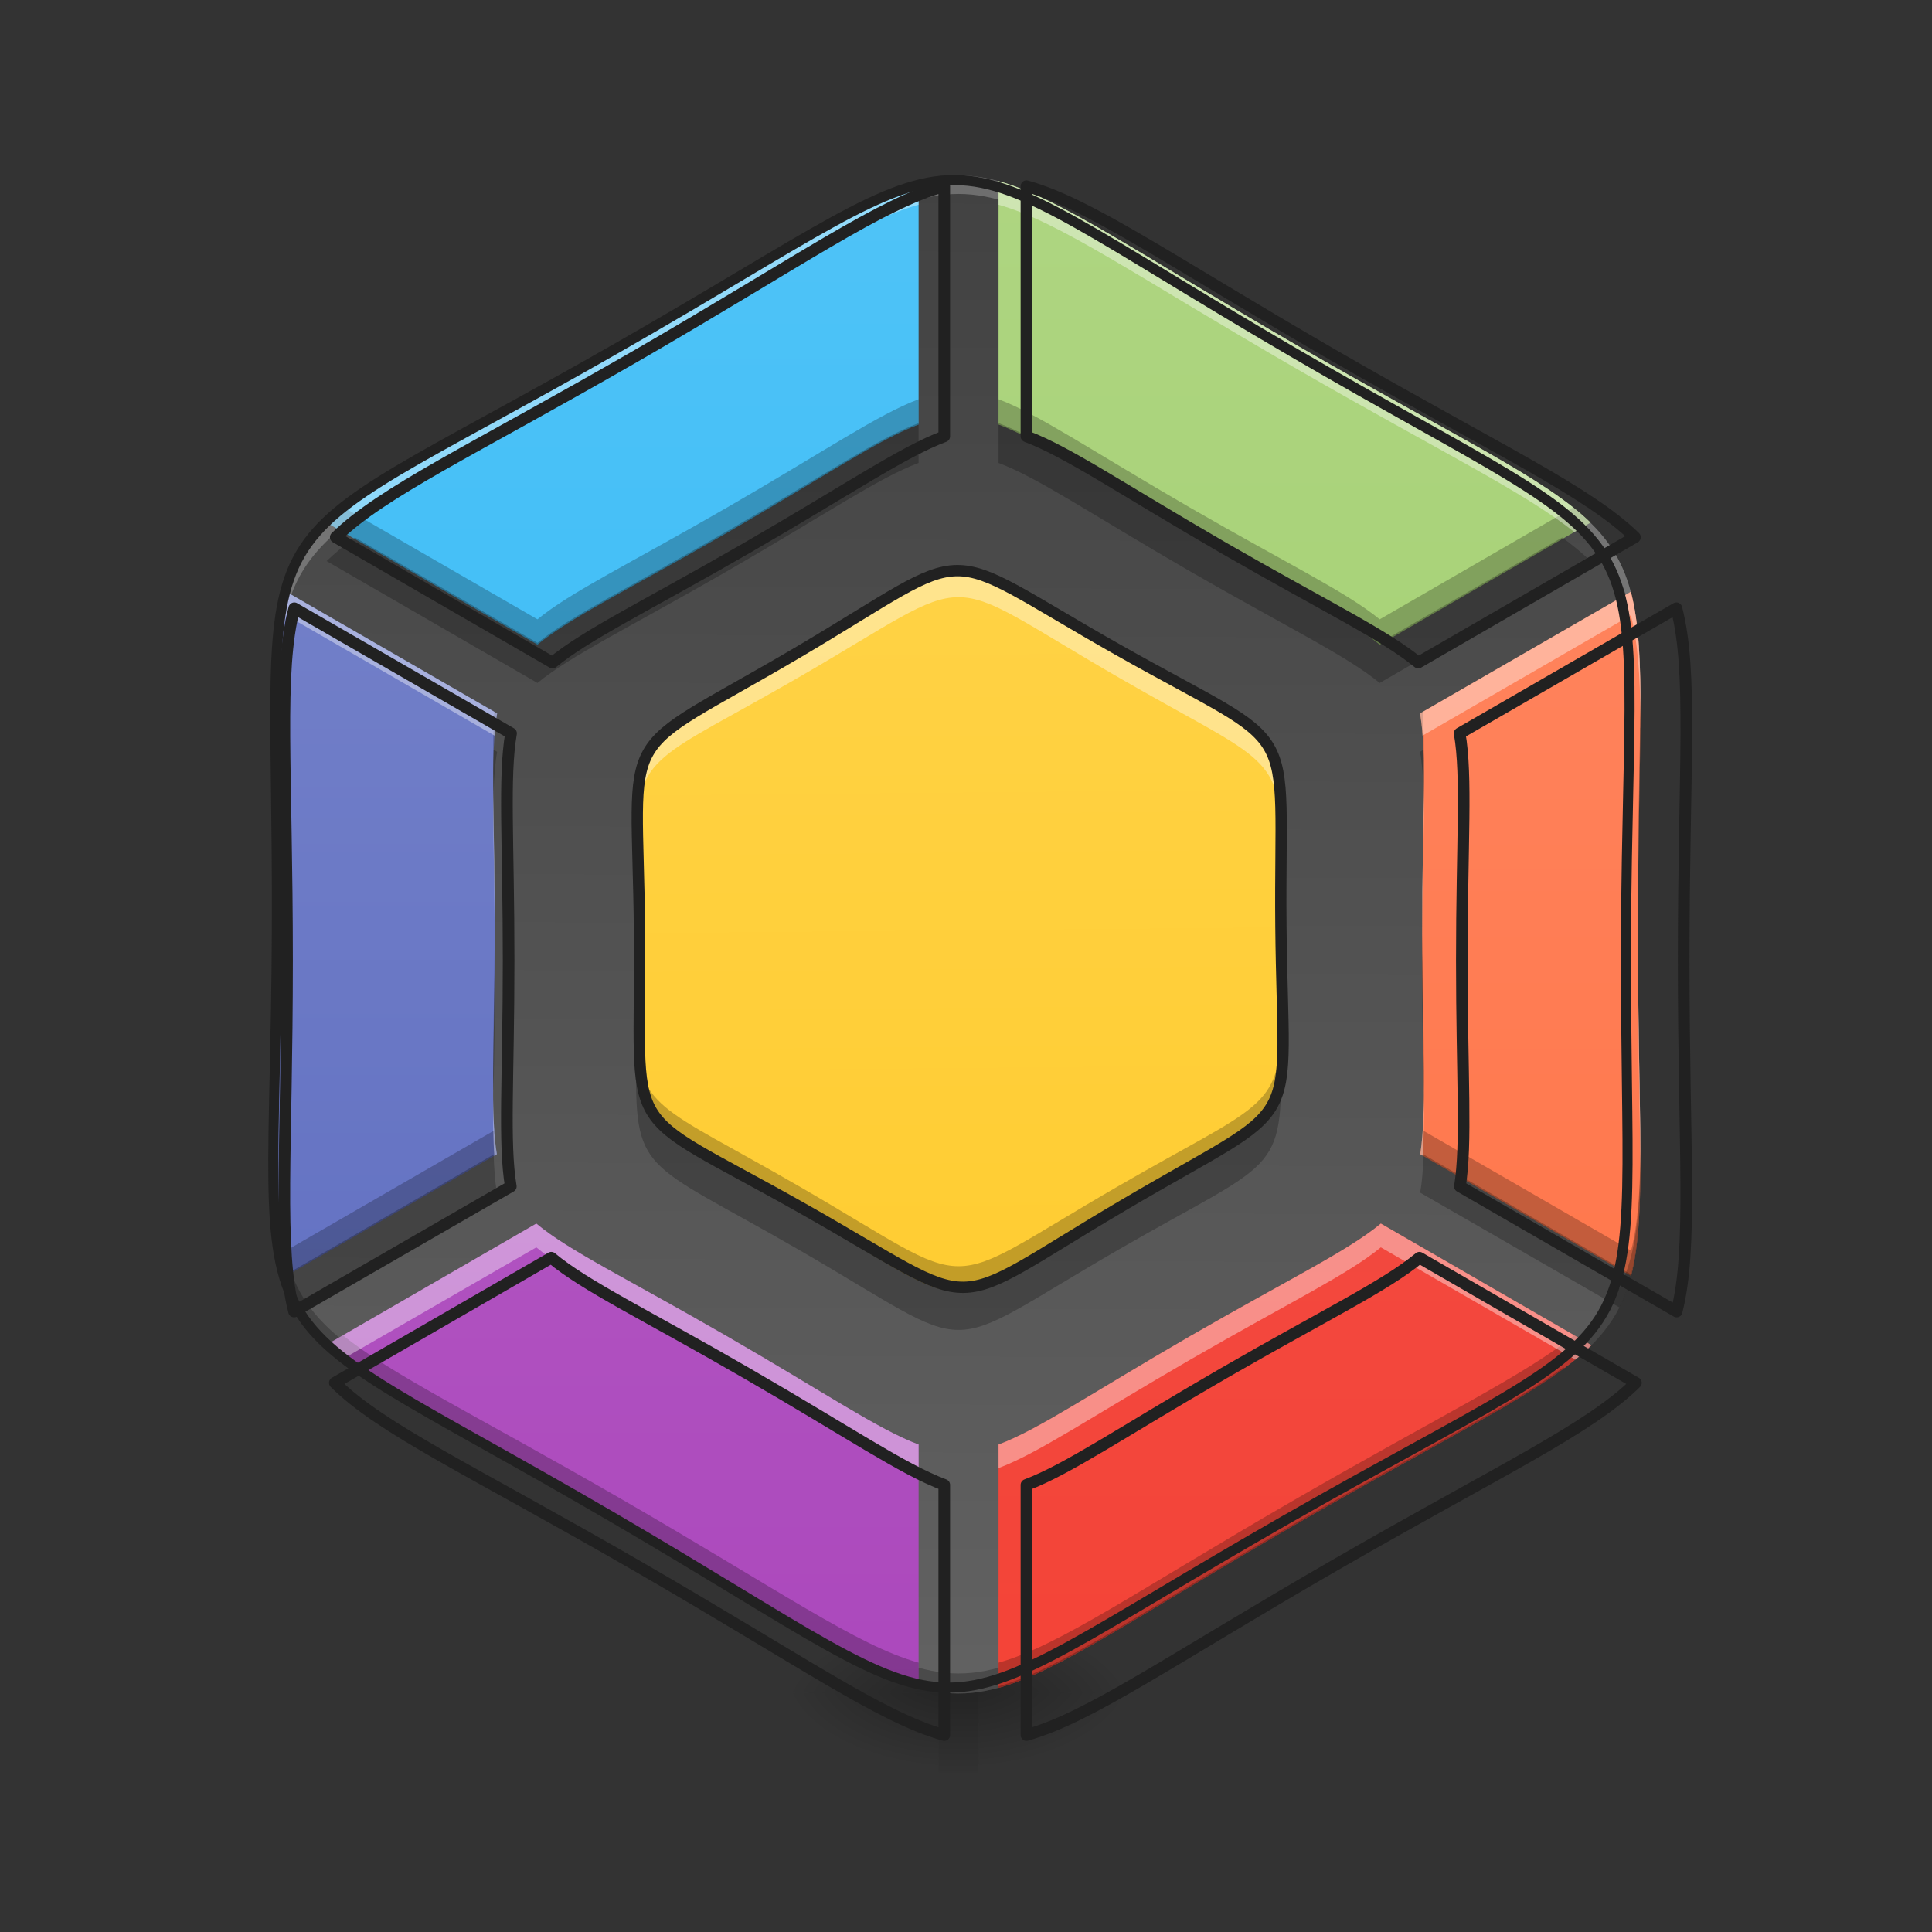 <?xml version="1.0" encoding="UTF-8"?>
<svg xmlns="http://www.w3.org/2000/svg" xmlns:xlink="http://www.w3.org/1999/xlink" width="32px" height="32px" viewBox="0 0 32 32" version="1.1">
<rect x="0" y="0" width="32" height="32" fill="#333333" stroke="none"/>
<defs>
<radialGradient id="radial0" gradientUnits="userSpaceOnUse" cx="450.909" cy="189.579" fx="450.909" fy="189.579" r="21.167" gradientTransform="matrix(0,-0.078,-0.141,-0,42.539,63.595)">
<stop offset="0" style="stop-color:rgb(0%,0%,0%);stop-opacity:0.314;"/>
<stop offset="0.222" style="stop-color:rgb(0%,0%,0%);stop-opacity:0.275;"/>
<stop offset="1" style="stop-color:rgb(0%,0%,0%);stop-opacity:0;"/>
</radialGradient>
<radialGradient id="radial1" gradientUnits="userSpaceOnUse" cx="450.909" cy="189.579" fx="450.909" fy="189.579" r="21.167" gradientTransform="matrix(-0,0.078,0.141,0,-10.786,-7.527)">
<stop offset="0" style="stop-color:rgb(0%,0%,0%);stop-opacity:0.314;"/>
<stop offset="0.222" style="stop-color:rgb(0%,0%,0%);stop-opacity:0.275;"/>
<stop offset="1" style="stop-color:rgb(0%,0%,0%);stop-opacity:0;"/>
</radialGradient>
<radialGradient id="radial2" gradientUnits="userSpaceOnUse" cx="450.909" cy="189.579" fx="450.909" fy="189.579" r="21.167" gradientTransform="matrix(-0,-0.078,0.141,-0,-10.786,63.595)">
<stop offset="0" style="stop-color:rgb(0%,0%,0%);stop-opacity:0.314;"/>
<stop offset="0.222" style="stop-color:rgb(0%,0%,0%);stop-opacity:0.275;"/>
<stop offset="1" style="stop-color:rgb(0%,0%,0%);stop-opacity:0;"/>
</radialGradient>
<radialGradient id="radial3" gradientUnits="userSpaceOnUse" cx="450.909" cy="189.579" fx="450.909" fy="189.579" r="21.167" gradientTransform="matrix(0,0.078,-0.141,0,42.539,-7.527)">
<stop offset="0" style="stop-color:rgb(0%,0%,0%);stop-opacity:0.314;"/>
<stop offset="0.222" style="stop-color:rgb(0%,0%,0%);stop-opacity:0.275;"/>
<stop offset="1" style="stop-color:rgb(0%,0%,0%);stop-opacity:0;"/>
</radialGradient>
<linearGradient id="linear0" gradientUnits="userSpaceOnUse" x1="255.323" y1="233.5" x2="255.323" y2="254.667" gradientTransform="matrix(0.013,0,0,0.063,12.465,13.439)">
<stop offset="0" style="stop-color:rgb(0%,0%,0%);stop-opacity:0.275;"/>
<stop offset="1" style="stop-color:rgb(0%,0%,0%);stop-opacity:0;"/>
</linearGradient>
<linearGradient id="linear1" gradientUnits="userSpaceOnUse" x1="141.587" y1="-162.289" x2="363.503" y2="222.081" gradientTransform="matrix(0.048,0.028,-0.028,0.048,4.474,6.8)">
<stop offset="0" style="stop-color:rgb(25.882%,25.882%,25.882%);stop-opacity:1;"/>
<stop offset="1" style="stop-color:rgb(38.039%,38.039%,38.039%);stop-opacity:1;"/>
</linearGradient>
<linearGradient id="linear2" gradientUnits="userSpaceOnUse" x1="680" y1="1695.118" x2="680" y2="175.118" gradientTransform="matrix(0.017,0,0,0.017,0,0)">
<stop offset="0" style="stop-color:rgb(16.078%,71.373%,96.471%);stop-opacity:1;"/>
<stop offset="1" style="stop-color:rgb(30.98%,76.471%,96.863%);stop-opacity:1;"/>
</linearGradient>
<linearGradient id="linear3" gradientUnits="userSpaceOnUse" x1="1240" y1="1695.118" x2="1240" y2="175.118" gradientTransform="matrix(0.017,0,0,0.017,0,0)">
<stop offset="0" style="stop-color:rgb(61.176%,80%,39.608%);stop-opacity:1;"/>
<stop offset="1" style="stop-color:rgb(68.235%,83.529%,50.588%);stop-opacity:1;"/>
</linearGradient>
<linearGradient id="linear4" gradientUnits="userSpaceOnUse" x1="320" y1="1695.118" x2="320" y2="175.118" gradientTransform="matrix(0.017,0,0,0.017,0,0)">
<stop offset="0" style="stop-color:rgb(36.078%,41.961%,75.294%);stop-opacity:1;"/>
<stop offset="1" style="stop-color:rgb(47.451%,52.549%,79.608%);stop-opacity:1;"/>
</linearGradient>
<linearGradient id="linear5" gradientUnits="userSpaceOnUse" x1="1520" y1="1695.118" x2="1520" y2="175.118" gradientTransform="matrix(0.017,0,0,0.017,0,0)">
<stop offset="0" style="stop-color:rgb(100%,43.922%,26.275%);stop-opacity:1;"/>
<stop offset="1" style="stop-color:rgb(100%,54.118%,39.608%);stop-opacity:1;"/>
</linearGradient>
<linearGradient id="linear6" gradientUnits="userSpaceOnUse" x1="680" y1="1695.118" x2="680" y2="175.118" gradientTransform="matrix(0.017,0,0,0.017,0,0)">
<stop offset="0" style="stop-color:rgb(67.059%,27.843%,73.725%);stop-opacity:1;"/>
<stop offset="1" style="stop-color:rgb(72.941%,40.784%,78.431%);stop-opacity:1;"/>
</linearGradient>
<linearGradient id="linear7" gradientUnits="userSpaceOnUse" x1="1280" y1="1695.118" x2="1280" y2="175.118" gradientTransform="matrix(0.017,0,0,0.017,0,0)">
<stop offset="0" style="stop-color:rgb(95.686%,26.275%,21.176%);stop-opacity:1;"/>
<stop offset="1" style="stop-color:rgb(93.725%,32.549%,31.373%);stop-opacity:1;"/>
</linearGradient>
<linearGradient id="linear8" gradientUnits="userSpaceOnUse" x1="491.814" y1="444.322" x2="16.981" y2="-378.112" gradientTransform="matrix(0.023,0.013,-0.013,0.023,10.483,11.339)">
<stop offset="0" style="stop-color:rgb(100%,79.216%,15.686%);stop-opacity:1;"/>
<stop offset="1" style="stop-color:rgb(100%,83.529%,30.98%);stop-opacity:1;"/>
</linearGradient>
</defs>
<g id="surface1">
<path style=" stroke:none;fill-rule:nonzero;fill:url(#radial0);" d="M 16.207 28.035 L 18.852 28.035 L 18.852 26.711 L 16.207 26.711 Z M 16.207 28.035 "/>
<path style=" stroke:none;fill-rule:nonzero;fill:url(#radial1);" d="M 15.547 28.035 L 12.898 28.035 L 12.898 29.355 L 15.547 29.355 Z M 15.547 28.035 "/>
<path style=" stroke:none;fill-rule:nonzero;fill:url(#radial2);" d="M 15.547 28.035 L 12.898 28.035 L 12.898 26.711 L 15.547 26.711 Z M 15.547 28.035 "/>
<path style=" stroke:none;fill-rule:nonzero;fill:url(#radial3);" d="M 16.207 28.035 L 18.852 28.035 L 18.852 29.355 L 16.207 29.355 Z M 16.207 28.035 "/>
<path style=" stroke:none;fill-rule:nonzero;fill:url(#linear0);" d="M 15.547 27.703 L 16.207 27.703 L 16.207 29.355 L 15.547 29.355 Z M 15.547 27.703 "/>
<path style=" stroke:none;fill-rule:nonzero;fill:url(#linear1);" d="M 21.504 5.734 C 28.031 9.504 27.129 7.938 27.129 15.477 C 27.129 23.016 28.031 21.453 21.504 25.223 C 14.973 28.992 16.781 28.992 10.25 25.223 C 3.723 21.453 4.625 23.016 4.625 15.477 C 4.625 7.938 3.723 9.504 10.25 5.734 C 16.781 1.961 14.973 1.961 21.504 5.734 Z M 21.504 5.734 "/>
<path style=" stroke:none;fill-rule:nonzero;fill:rgb(100%,100%,100%);fill-opacity:0.235;" d="M 15.875 2.906 C 14.695 2.906 13.516 3.848 10.25 5.734 C 5.047 8.738 4.562 8.355 4.582 11.891 C 4.598 8.68 5.203 8.953 10.25 6.039 C 16.781 2.27 14.973 2.27 21.504 6.039 C 26.551 8.953 27.156 8.68 27.172 11.891 C 27.191 8.355 26.707 8.738 21.504 5.734 C 18.238 3.848 17.059 2.906 15.875 2.906 Z M 4.625 15.629 C 4.621 17.262 4.578 18.457 4.582 19.371 C 4.586 18.469 4.625 17.316 4.625 15.785 C 4.625 15.73 4.625 15.684 4.625 15.629 Z M 27.129 15.629 C 27.129 15.684 27.129 15.73 27.129 15.785 C 27.129 17.316 27.168 18.469 27.172 19.371 C 27.176 18.457 27.133 17.262 27.129 15.629 Z M 27.129 15.629 "/>
<path style=" stroke:none;fill-rule:nonzero;fill:url(#linear2);" d="M 15.215 3 C 14.191 3.281 12.918 4.191 10.25 5.734 C 7.594 7.266 6.168 7.918 5.41 8.656 L 8.902 10.676 C 9.453 10.223 10.402 9.77 12.035 8.828 C 13.68 7.879 14.547 7.281 15.215 7.031 Z M 15.215 3 "/>
<path style=" stroke:none;fill-rule:nonzero;fill:url(#linear3);" d="M 16.539 3 L 16.539 7.031 C 17.203 7.281 18.074 7.879 19.715 8.828 C 21.348 9.77 22.301 10.223 22.852 10.676 L 26.344 8.656 C 25.586 7.918 24.16 7.266 21.504 5.734 C 18.836 4.191 17.559 3.281 16.539 3 Z M 16.539 3 "/>
<path style=" stroke:none;fill-rule:nonzero;fill:url(#linear4);" d="M 4.742 9.801 C 4.473 10.828 4.625 12.387 4.625 15.477 C 4.625 18.547 4.473 20.105 4.738 21.133 L 8.23 19.117 C 8.113 18.414 8.195 17.363 8.195 15.477 C 8.195 13.57 8.113 12.52 8.234 11.816 Z M 4.742 9.801 "/>
<path style=" stroke:none;fill-rule:nonzero;fill:url(#linear5);" d="M 27.012 9.801 L 23.52 11.816 C 23.641 12.52 23.555 13.57 23.555 15.477 C 23.555 17.363 23.637 18.414 23.523 19.117 L 27.016 21.133 C 27.277 20.105 27.129 18.547 27.129 15.477 C 27.129 12.387 27.281 10.828 27.012 9.801 Z M 27.012 9.801 "/>
<path style=" stroke:none;fill-rule:nonzero;fill:rgb(0%,0%,0%);fill-opacity:0.235;" d="M 4.582 11.566 C 4.578 12.48 4.621 13.68 4.625 15.312 C 4.625 15.258 4.625 15.203 4.625 15.148 C 4.625 13.621 4.586 12.469 4.582 11.566 Z M 27.172 11.566 C 27.168 12.469 27.129 13.621 27.129 15.148 C 27.129 15.203 27.129 15.258 27.129 15.312 C 27.133 13.68 27.176 12.48 27.172 11.566 Z M 4.582 19.059 C 4.562 22.602 5.043 22.215 10.25 25.223 C 16.781 28.992 14.973 28.992 21.504 25.223 C 26.711 22.215 27.191 22.602 27.172 19.059 C 27.156 22.25 26.543 21.984 21.504 24.891 C 14.973 28.66 16.781 28.66 10.25 24.891 C 5.211 21.984 4.598 22.25 4.582 19.059 Z M 4.582 19.059 "/>
<path style=" stroke:none;fill-rule:nonzero;fill:url(#linear6);" d="M 8.883 20.266 L 5.395 22.281 C 6.145 23.027 7.574 23.68 10.25 25.223 C 12.918 26.762 14.191 27.672 15.215 27.957 L 15.215 23.926 C 14.547 23.676 13.68 23.078 12.035 22.129 C 10.387 21.176 9.43 20.723 8.883 20.266 Z M 8.883 20.266 "/>
<path style=" stroke:none;fill-rule:nonzero;fill:url(#linear7);" d="M 22.871 20.266 C 22.32 20.723 21.367 21.176 19.715 22.129 C 18.074 23.078 17.203 23.676 16.539 23.926 L 16.539 27.957 C 17.559 27.672 18.836 26.762 21.504 25.223 C 24.18 23.68 25.605 23.027 26.359 22.281 Z M 22.871 20.266 "/>
<path style=" stroke:none;fill-rule:nonzero;fill:url(#linear8);" d="M 18.539 10.836 C 21.625 12.617 21.199 11.879 21.199 15.445 C 21.199 19.012 21.625 18.27 18.539 20.055 C 15.449 21.836 16.305 21.836 13.215 20.055 C 10.125 18.27 10.555 19.012 10.555 15.445 C 10.555 11.879 10.125 12.617 13.215 10.836 C 16.305 9.051 15.449 9.051 18.539 10.836 Z M 18.539 10.836 "/>
<path style=" stroke:none;fill-rule:nonzero;fill:rgb(0%,0%,0%);fill-opacity:0.235;" d="M 15.215 6.613 C 14.547 6.863 13.68 7.461 12.035 8.41 C 10.402 9.352 9.453 9.805 8.902 10.258 L 5.695 8.406 C 5.594 8.488 5.496 8.574 5.41 8.656 L 8.902 10.676 C 9.453 10.223 10.402 9.77 12.035 8.828 C 13.68 7.879 14.547 7.281 15.215 7.031 Z M 16.539 6.613 L 16.539 7.031 C 17.203 7.281 18.074 7.879 19.715 8.828 C 21.348 9.77 22.301 10.223 22.852 10.676 L 26.344 8.656 C 26.258 8.574 26.16 8.488 26.055 8.406 L 22.852 10.258 C 22.301 9.805 21.348 9.352 19.715 8.41 C 18.074 7.461 17.203 6.863 16.539 6.613 Z M 4.582 11.508 C 4.574 12.418 4.621 13.621 4.625 15.27 C 4.625 15.199 4.625 15.129 4.625 15.059 C 4.625 13.547 4.586 12.402 4.582 11.508 Z M 27.172 11.508 C 27.164 12.402 27.129 13.547 27.129 15.059 C 27.129 15.129 27.129 15.199 27.129 15.27 C 27.133 13.621 27.18 12.418 27.172 11.508 Z M 8.188 11.789 C 8.168 12.051 8.168 12.359 8.168 12.723 C 8.172 12.363 8.191 12.066 8.234 11.816 Z M 23.566 11.789 L 23.52 11.816 C 23.562 12.066 23.578 12.363 23.582 12.723 C 23.586 12.359 23.582 12.051 23.566 11.789 Z M 10.535 13.473 C 10.527 13.895 10.551 14.457 10.555 15.234 C 10.555 15.168 10.555 15.098 10.555 15.027 C 10.555 14.379 10.539 13.875 10.535 13.473 Z M 21.219 13.473 C 21.215 13.875 21.199 14.379 21.199 15.027 C 21.199 15.098 21.199 15.168 21.199 15.234 C 21.203 14.457 21.227 13.895 21.219 13.473 Z M 8.195 15.27 C 8.191 16.387 8.164 17.199 8.168 17.812 C 8.176 17.215 8.195 16.461 8.195 15.477 C 8.195 15.406 8.195 15.336 8.195 15.27 Z M 23.555 15.27 C 23.555 15.336 23.555 15.406 23.555 15.477 C 23.555 16.461 23.578 17.215 23.582 17.812 C 23.59 17.199 23.559 16.387 23.555 15.27 Z M 10.535 16.996 C 10.516 18.824 10.688 18.594 13.215 20.055 C 16.305 21.836 15.449 21.836 18.539 20.055 C 21.066 18.594 21.238 18.824 21.219 16.996 C 21.195 18.379 20.855 18.297 18.539 19.637 C 15.449 21.418 16.305 21.418 13.215 19.637 C 10.898 18.297 10.559 18.379 10.535 16.996 Z M 8.188 18.723 L 4.738 20.715 C 4.625 20.277 4.586 19.738 4.582 19.023 C 4.578 19.949 4.602 20.609 4.738 21.133 L 8.23 19.117 C 8.211 18.996 8.195 18.867 8.188 18.723 Z M 23.566 18.723 C 23.559 18.867 23.543 18.996 23.523 19.117 L 27.016 21.133 C 27.148 20.613 27.176 19.949 27.172 19.027 C 27.164 19.738 27.129 20.277 27.016 20.715 Z M 5.68 22.117 L 5.395 22.281 C 6.145 23.027 7.574 23.68 10.25 25.223 C 12.918 26.762 14.191 27.672 15.215 27.957 L 15.215 27.539 C 14.191 27.254 12.918 26.344 10.25 24.805 C 7.879 23.438 6.488 22.77 5.68 22.117 Z M 26.074 22.117 C 25.266 22.77 23.875 23.438 21.504 24.805 C 18.836 26.344 17.559 27.254 16.539 27.539 L 16.539 27.957 C 17.559 27.672 18.836 26.762 21.504 25.223 C 24.18 23.68 25.605 23.027 26.359 22.281 Z M 26.074 22.117 "/>
<path style=" stroke:none;fill-rule:nonzero;fill:rgb(100%,100%,100%);fill-opacity:0.392;" d="M 15.215 3 C 14.191 3.281 12.918 4.191 10.25 5.734 C 7.594 7.266 6.168 7.918 5.41 8.656 L 5.68 8.812 C 6.488 8.16 7.879 7.492 10.25 6.125 C 12.918 4.586 14.191 3.676 15.215 3.391 Z M 16.539 3 L 16.539 3.391 C 17.559 3.676 18.836 4.586 21.504 6.125 C 23.875 7.492 25.266 8.16 26.074 8.812 L 26.344 8.656 C 25.586 7.918 24.16 7.266 21.504 5.734 C 18.836 4.191 17.559 3.281 16.539 3 Z M 15.875 9.496 C 15.316 9.496 14.758 9.941 13.215 10.836 C 10.691 12.293 10.516 12.066 10.535 13.879 C 10.559 12.48 10.891 12.57 13.215 11.227 C 14.758 10.336 15.316 9.891 15.875 9.891 C 16.434 9.891 16.992 10.336 18.539 11.227 C 20.863 12.57 21.195 12.48 21.219 13.879 C 21.238 12.066 21.062 12.293 18.539 10.836 C 16.992 9.941 16.434 9.496 15.875 9.496 Z M 4.742 9.801 C 4.605 10.32 4.578 10.984 4.582 11.91 C 4.586 11.184 4.625 10.637 4.742 10.191 L 8.191 12.184 C 8.199 12.051 8.215 11.93 8.234 11.816 Z M 27.012 9.801 L 23.52 11.816 C 23.539 11.93 23.555 12.051 23.562 12.184 L 27.012 10.191 C 27.129 10.637 27.164 11.184 27.172 11.91 C 27.176 10.984 27.148 10.32 27.012 9.801 Z M 8.168 13.125 C 8.164 13.742 8.191 14.555 8.195 15.672 C 8.195 15.609 8.195 15.543 8.195 15.477 C 8.195 14.484 8.176 13.727 8.168 13.125 Z M 23.582 13.125 C 23.578 13.727 23.555 14.484 23.555 15.477 C 23.555 15.543 23.555 15.609 23.555 15.672 C 23.559 14.555 23.59 13.742 23.582 13.125 Z M 10.555 15.641 C 10.551 16.414 10.527 16.977 10.535 17.398 C 10.539 16.996 10.555 16.488 10.555 15.836 C 10.555 15.77 10.555 15.703 10.555 15.641 Z M 21.199 15.641 C 21.199 15.703 21.199 15.77 21.199 15.836 C 21.199 16.488 21.215 16.996 21.219 17.398 C 21.223 16.977 21.203 16.414 21.199 15.641 Z M 4.625 15.672 C 4.621 17.316 4.574 18.516 4.582 19.43 C 4.586 18.531 4.625 17.387 4.625 15.871 C 4.625 15.805 4.625 15.738 4.625 15.672 Z M 27.129 15.672 C 27.129 15.738 27.129 15.805 27.129 15.871 C 27.129 17.387 27.164 18.535 27.172 19.43 C 27.176 18.52 27.133 17.32 27.129 15.672 Z M 8.168 18.223 C 8.168 18.578 8.168 18.883 8.188 19.141 L 8.23 19.117 C 8.188 18.871 8.172 18.578 8.168 18.223 Z M 23.582 18.223 C 23.578 18.578 23.562 18.871 23.523 19.117 L 23.566 19.141 C 23.582 18.883 23.586 18.578 23.582 18.223 Z M 8.883 20.266 L 5.395 22.281 C 5.473 22.363 5.562 22.441 5.66 22.52 L 8.883 20.66 C 9.43 21.113 10.387 21.566 12.035 22.52 C 13.68 23.469 14.547 24.066 15.215 24.316 L 15.215 23.926 C 14.547 23.676 13.68 23.078 12.035 22.129 C 10.387 21.176 9.43 20.723 8.883 20.266 Z M 22.871 20.266 C 22.32 20.723 21.367 21.176 19.715 22.129 C 18.074 23.078 17.203 23.676 16.539 23.926 L 16.539 24.316 C 17.203 24.066 18.074 23.469 19.715 22.52 C 21.367 21.566 22.32 21.113 22.871 20.66 L 26.094 22.52 C 26.191 22.441 26.277 22.363 26.359 22.281 Z M 22.871 20.266 "/>
<path style=" stroke:none;fill-rule:nonzero;fill:rgb(0%,0%,0%);fill-opacity:0.235;" d="M 15.215 7.008 C 14.547 7.258 13.68 7.855 12.035 8.801 C 10.402 9.746 9.453 10.199 8.902 10.648 L 5.879 8.902 C 5.699 9.035 5.543 9.164 5.41 9.293 L 8.902 11.312 C 9.453 10.859 10.402 10.406 12.035 9.465 C 13.68 8.516 14.547 7.918 15.215 7.668 Z M 16.539 7.008 L 16.539 7.668 C 17.203 7.918 18.074 8.516 19.715 9.465 C 21.348 10.406 22.301 10.859 22.852 11.312 L 26.344 9.293 C 26.211 9.164 26.055 9.035 25.875 8.902 L 22.852 10.648 C 22.301 10.199 21.348 9.746 19.715 8.801 C 18.074 7.855 17.203 7.258 16.539 7.008 Z M 4.582 12.031 C 4.582 12.043 4.582 12.051 4.582 12.062 C 4.59 12.785 4.613 13.664 4.621 14.758 C 4.613 13.652 4.59 12.762 4.582 12.031 Z M 27.168 12.031 C 27.164 12.758 27.141 13.645 27.133 14.746 C 27.141 13.66 27.164 12.781 27.172 12.062 C 27.168 12.055 27.168 12.043 27.168 12.031 Z M 8.176 12.418 C 8.172 12.516 8.172 12.617 8.168 12.723 C 8.172 12.848 8.172 12.977 8.176 13.117 C 8.184 12.863 8.199 12.645 8.234 12.453 Z M 23.578 12.418 L 23.52 12.453 C 23.555 12.645 23.57 12.863 23.578 13.117 C 23.582 12.977 23.582 12.848 23.582 12.723 C 23.582 12.617 23.582 12.516 23.578 12.418 Z M 10.539 14.02 C 10.527 14.395 10.543 14.887 10.551 15.555 C 10.551 15.441 10.551 15.32 10.555 15.195 C 10.551 14.73 10.543 14.348 10.539 14.02 Z M 21.215 14.02 C 21.211 14.348 21.203 14.73 21.199 15.195 C 21.199 15.32 21.199 15.441 21.203 15.555 C 21.211 14.887 21.227 14.395 21.215 14.02 Z M 4.621 14.812 C 4.621 14.887 4.621 14.965 4.621 15.043 C 4.621 14.965 4.621 14.887 4.621 14.812 Z M 27.133 14.812 C 27.133 14.887 27.133 14.957 27.129 15.031 C 27.133 14.957 27.133 14.883 27.133 14.812 Z M 8.195 15.781 C 8.191 16.613 8.176 17.27 8.168 17.801 C 8.172 17.891 8.172 17.98 8.176 18.066 C 8.184 17.535 8.195 16.902 8.195 16.113 C 8.195 16 8.195 15.891 8.195 15.781 Z M 23.559 15.781 C 23.555 15.891 23.555 16 23.555 16.113 C 23.555 16.902 23.57 17.535 23.578 18.066 C 23.582 17.98 23.582 17.891 23.582 17.801 C 23.578 17.27 23.562 16.613 23.559 15.781 Z M 10.539 17.48 C 10.508 19.477 10.617 19.191 13.215 20.691 C 16.305 22.473 15.449 22.473 18.539 20.691 C 21.137 19.191 21.246 19.477 21.215 17.48 C 21.18 18.77 20.805 18.719 18.539 20.027 C 15.449 21.812 16.305 21.812 13.215 20.027 C 10.949 18.719 10.574 18.77 10.539 17.48 Z M 8.176 19.121 L 4.738 21.109 C 4.629 20.691 4.59 20.191 4.582 19.535 C 4.582 19.539 4.582 19.543 4.582 19.543 C 4.594 20.508 4.672 21.145 4.93 21.656 L 8.23 19.754 C 8.199 19.57 8.184 19.363 8.176 19.121 Z M 23.578 19.121 C 23.57 19.363 23.555 19.57 23.523 19.754 L 26.824 21.656 C 27.082 21.145 27.156 20.508 27.168 19.543 C 27.168 19.543 27.168 19.539 27.168 19.535 C 27.16 20.191 27.121 20.691 27.016 21.109 Z M 5.859 22.648 L 5.84 22.66 C 6.668 23.277 8.031 23.941 10.25 25.223 C 12.918 26.762 14.191 27.672 15.215 27.957 L 15.215 27.93 C 14.191 27.648 12.918 26.738 10.25 25.199 C 8.047 23.926 6.691 23.262 5.859 22.648 Z M 25.895 22.648 C 25.062 23.262 23.707 23.926 21.504 25.199 C 18.836 26.738 17.559 27.648 16.539 27.93 L 16.539 27.957 C 17.559 27.672 18.836 26.762 21.504 25.223 C 23.723 23.941 25.082 23.277 25.914 22.66 Z M 25.895 22.648 "/>
<path style="fill:none;stroke-width:11.339;stroke-linecap:round;stroke-linejoin:round;stroke:rgb(12.941%,12.941%,12.941%);stroke-opacity:1;stroke-miterlimit:4;" d="M 919.991 181.4 C 858.107 198.406 781.107 253.44 619.783 346.739 C 459.169 439.328 372.957 478.773 327.134 523.415 L 538.295 645.529 C 571.599 618.13 628.995 590.731 727.726 533.807 C 827.165 476.411 879.601 440.273 919.991 425.156 Z M 919.991 181.4 " transform="matrix(0.017,0,0,0.017,0,0)"/>
<path style="fill:none;stroke-width:11.339;stroke-linecap:round;stroke-linejoin:round;stroke:rgb(12.941%,12.941%,12.941%);stroke-opacity:1;stroke-miterlimit:4;" d="M 1000.062 181.4 L 1000.062 425.156 C 1040.216 440.273 1092.888 476.411 1192.091 533.807 C 1290.822 590.731 1348.454 618.13 1381.758 645.529 L 1592.919 523.415 C 1547.096 478.773 1460.884 439.328 1300.27 346.739 C 1138.946 253.44 1061.71 198.406 1000.062 181.4 Z M 1000.062 181.4 " transform="matrix(0.017,0,0,0.017,0,0)"/>
<path style="fill:none;stroke-width:11.339;stroke-linecap:round;stroke-linejoin:round;stroke:rgb(12.941%,12.941%,12.941%);stroke-opacity:1;stroke-miterlimit:4;" d="M 286.744 592.621 C 270.447 654.741 279.658 748.984 279.658 935.816 C 279.658 1121.468 270.447 1215.711 286.508 1277.831 L 497.669 1155.953 C 490.583 1113.437 495.543 1049.9 495.543 935.816 C 495.543 820.552 490.583 757.014 497.905 714.499 Z M 286.744 592.621 " transform="matrix(0.017,0,0,0.017,0,0)"/>
<path style="fill:none;stroke-width:11.339;stroke-linecap:round;stroke-linejoin:round;stroke:rgb(12.941%,12.941%,12.941%);stroke-opacity:1;stroke-miterlimit:4;" d="M 1633.309 592.621 L 1422.148 714.499 C 1429.47 757.014 1424.274 820.552 1424.274 935.816 C 1424.274 1049.9 1429.234 1113.437 1422.384 1155.953 L 1633.545 1277.831 C 1649.37 1215.711 1640.395 1121.468 1640.395 935.816 C 1640.395 748.984 1649.606 654.741 1633.309 592.621 Z M 1633.309 592.621 " transform="matrix(0.017,0,0,0.017,0,0)"/>
<path style="fill:none;stroke-width:11.339;stroke-linecap:round;stroke-linejoin:round;stroke:rgb(12.941%,12.941%,12.941%);stroke-opacity:1;stroke-miterlimit:4;" d="M 537.114 1225.395 L 326.189 1347.273 C 371.539 1392.387 457.988 1431.832 619.783 1525.13 C 781.107 1618.192 858.107 1673.226 919.991 1690.469 L 919.991 1446.712 C 879.601 1431.596 827.165 1395.457 727.726 1338.061 C 628.05 1280.429 570.182 1253.03 537.114 1225.395 Z M 537.114 1225.395 " transform="matrix(0.017,0,0,0.017,0,0)"/>
<path style="fill:none;stroke-width:11.339;stroke-linecap:round;stroke-linejoin:round;stroke:rgb(12.941%,12.941%,12.941%);stroke-opacity:1;stroke-miterlimit:4;" d="M 1382.939 1225.395 C 1349.635 1253.03 1292.003 1280.429 1192.091 1338.061 C 1092.888 1395.457 1040.216 1431.596 1000.062 1446.712 L 1000.062 1690.469 C 1061.71 1673.226 1138.946 1618.192 1300.27 1525.13 C 1462.065 1431.832 1548.277 1392.387 1593.864 1347.273 Z M 1382.939 1225.395 " transform="matrix(0.017,0,0,0.017,0,0)"/>
<path style="fill:none;stroke-width:7.084;stroke-linecap:round;stroke-linejoin:round;stroke:rgb(12.941%,12.941%,12.941%);stroke-opacity:1;stroke-miterlimit:4;" d="M 254.069 -168.638 C 388.677 -168.651 360.802 -184.763 428.168 -68.081 C 495.535 48.601 495.446 16.276 428.203 132.972 C 360.759 249.614 388.747 233.455 254.011 233.542 C 119.2 233.502 147.277 249.667 79.911 132.985 C 12.545 16.303 12.432 48.574 79.876 -68.068 C 147.246 -184.837 119.258 -168.678 254.069 -168.638 Z M 254.069 -168.638 " transform="matrix(0.023,0.013,-0.013,0.023,10.483,11.339)"/>
<path style="fill:none;stroke-width:3;stroke-linecap:round;stroke-linejoin:round;stroke:rgb(12.941%,12.941%,12.941%);stroke-opacity:1;stroke-miterlimit:4;" d="M 254.031 -168.647 C 388.724 -168.632 360.765 -184.81 428.124 -68.14 C 495.484 48.53 495.487 16.287 428.154 132.943 C 360.76 249.633 388.748 233.473 253.995 233.493 C 119.302 233.478 147.226 249.597 79.867 132.926 C 12.507 16.256 12.538 48.559 79.872 -68.096 C 147.231 -184.847 119.242 -168.687 254.031 -168.647 Z M 254.031 -168.647 " transform="matrix(0.048,0.028,-0.028,0.048,4.474,6.8)"/>
</g>
</svg>
